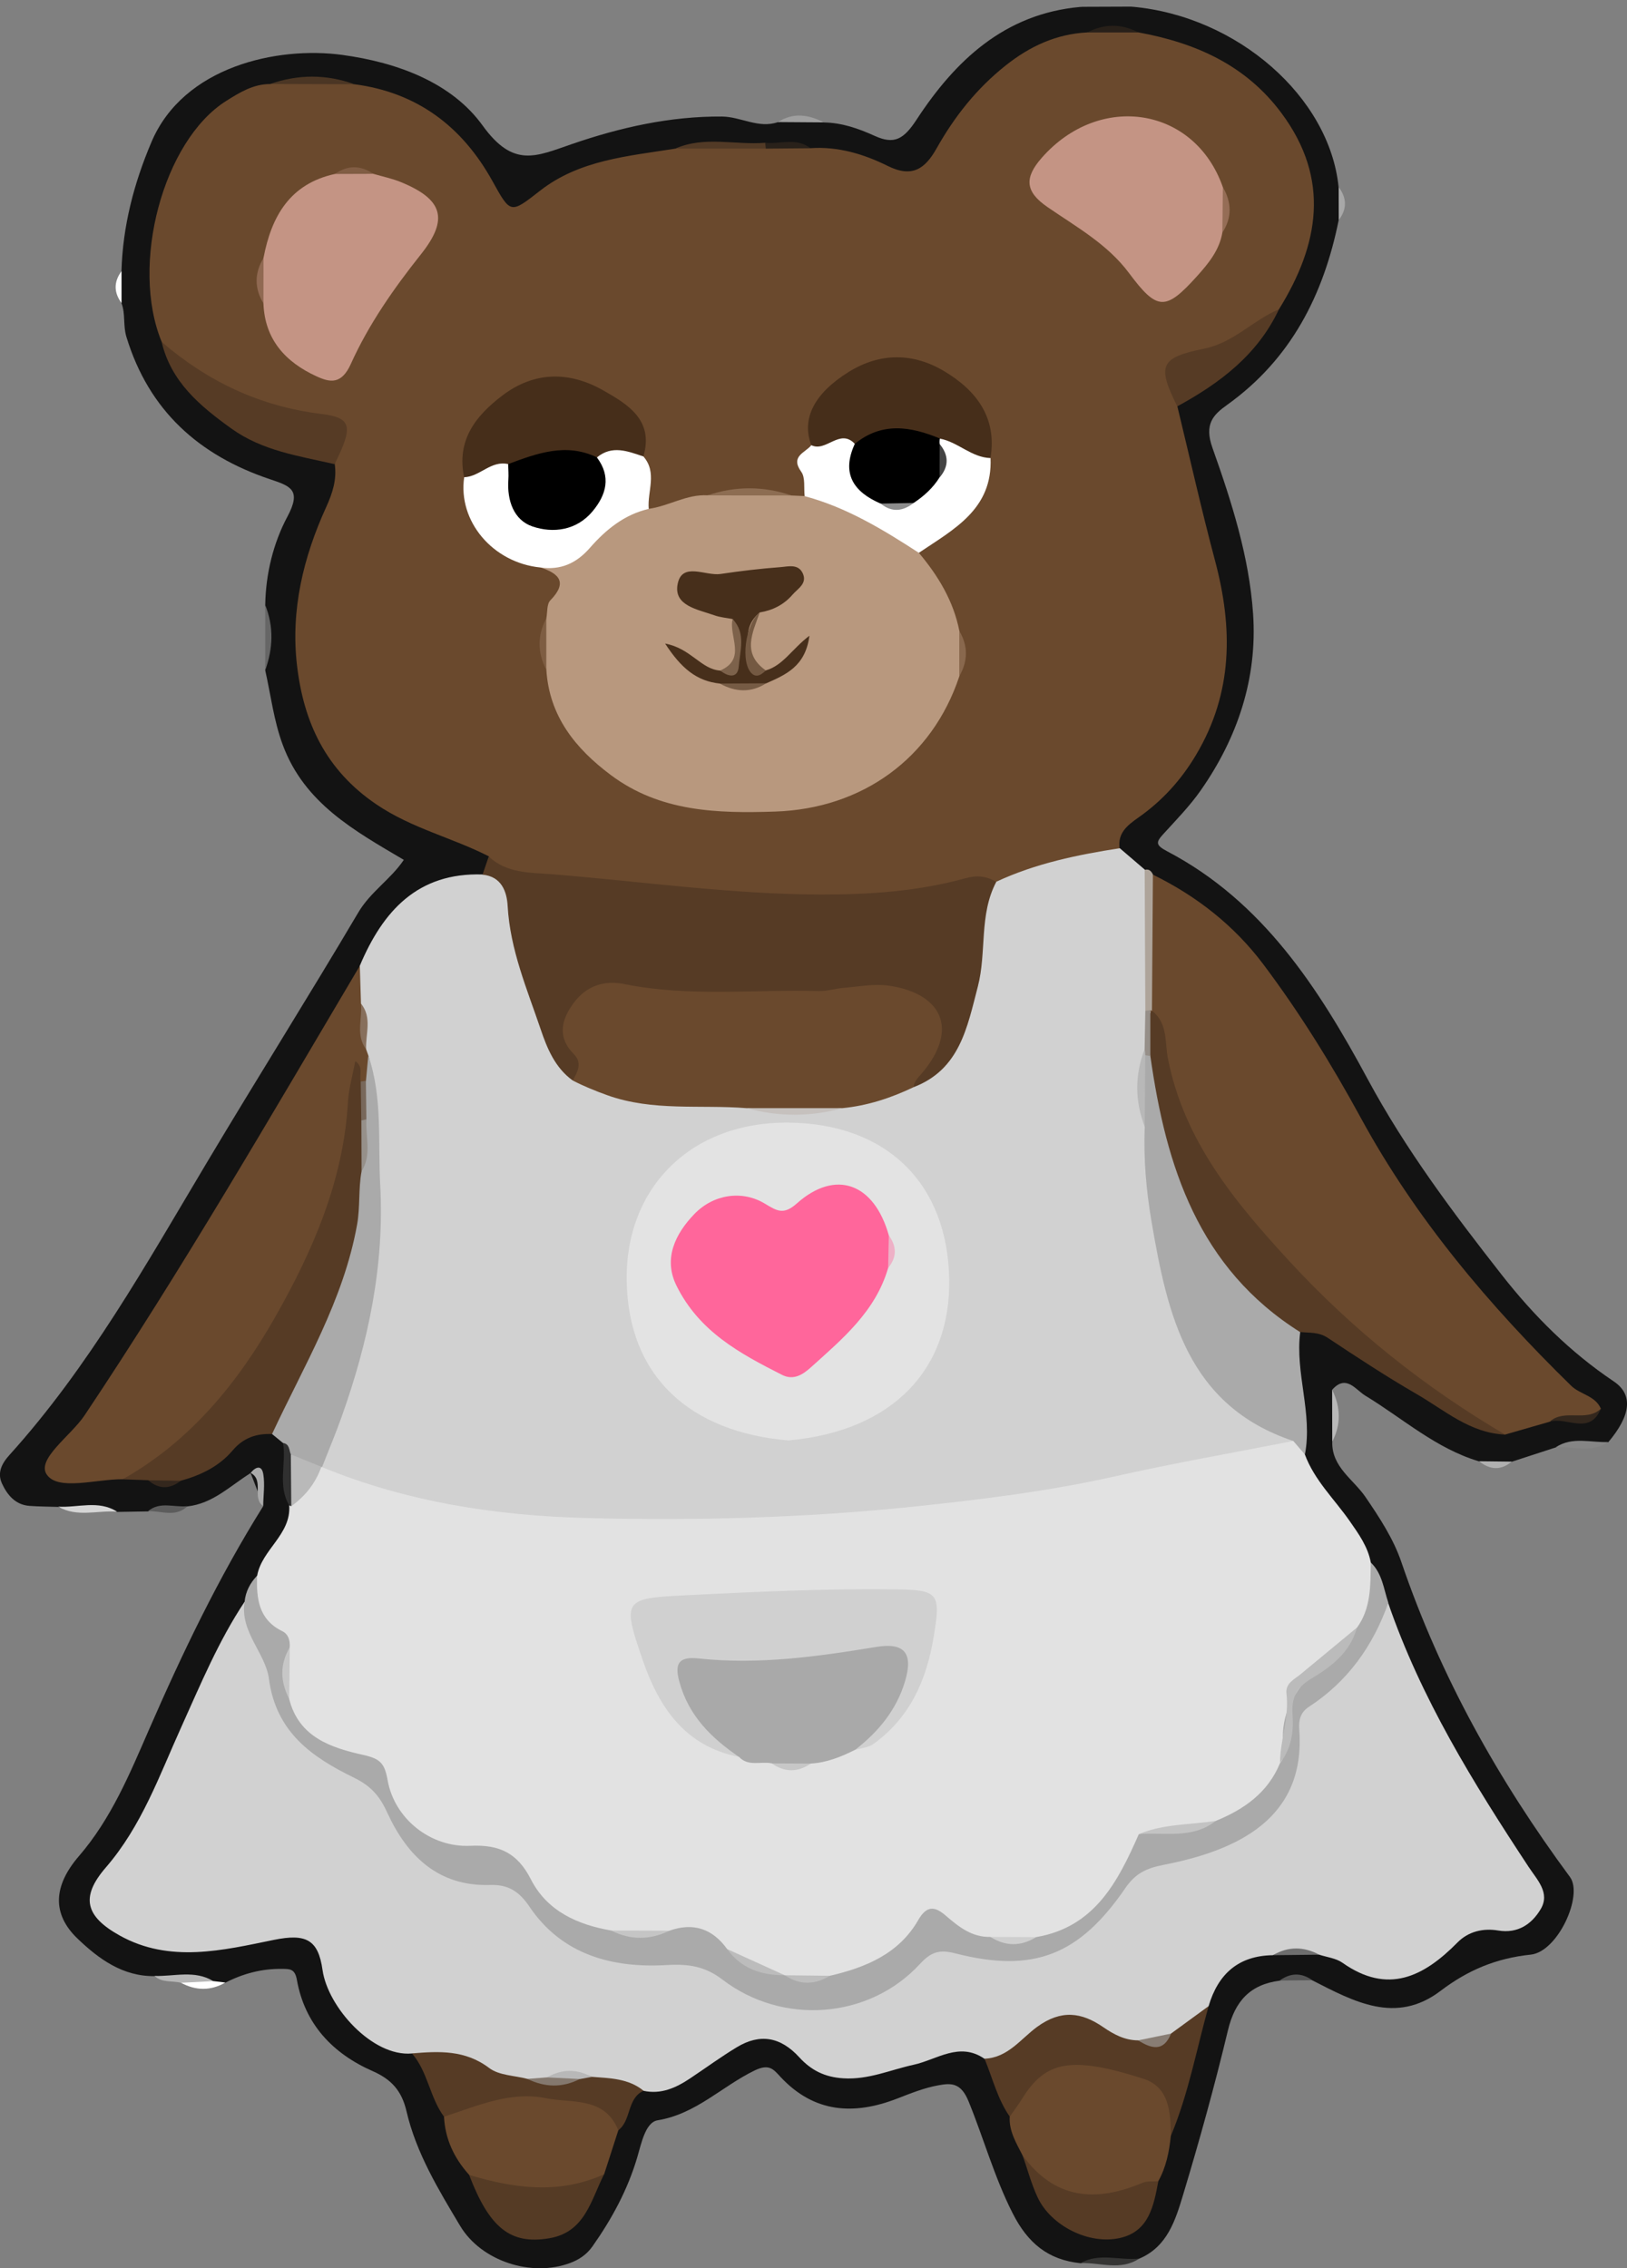 <?xml version="1.0" encoding="UTF-8"?><svg id="Calque_2" xmlns="http://www.w3.org/2000/svg" viewBox="0 0 253.03 352.63"><rect x="0" y="0" width="253.03" height="352.63" fill="#808080" stroke="none"/><defs><style>.cls-1{fill:#956d56;}.cls-2{fill:#555;}.cls-3{fill:#fff;}.cls-4{fill:#34271d;}.cls-5{fill:#353534;}.cls-6{fill:#c5c5c5;}.cls-7{fill:#d1d1d1;}.cls-8{fill:#765b44;}.cls-9{fill:#e2e2e2;}.cls-10{fill:#5c5c5c;}.cls-11{fill:#a9a9a9;}.cls-12{fill:#9f9f9f;}.cls-13{fill:#78685b;}.cls-14{fill:#131313;}.cls-15{fill:#ff669b;}.cls-16{fill:#303030;}.cls-17{fill:#8d8d8d;}.cls-18{fill:#c7c7c7;}.cls-19{fill:#c3c3c3;}.cls-20{fill:#c6c1be;}.cls-21{fill:#282019;}.cls-22{fill:#c49484;}.cls-23{fill:#818181;}.cls-24{fill:#b8987e;}.cls-25{fill:#815d44;}.cls-26{fill:#b0b0b0;}.cls-27{fill:#523a26;}.cls-28{fill:#b8b8b8;}.cls-29{fill:#7e5d42;}.cls-30{fill:#aea49a;}.cls-31{fill:#563b25;}.cls-32{fill:#745942;}.cls-33{fill:#553b25;}.cls-34{fill:#96908a;}.cls-35{fill:#b6b6b6;}.cls-36{fill:#aaa;}.cls-37{fill:#29211a;}.cls-38{fill:#858585;}.cls-39{fill:#bebebe;}.cls-40{fill:#d5d5d5;}.cls-41{fill:#906952;}.cls-42{fill:#887d74;}.cls-43{fill:#6a492d;}.cls-44{fill:#bcbcbc;}.cls-45{fill:#89684d;}.cls-46{fill:#84786e;}.cls-47{fill:#8d6d52;}.cls-48{fill:#462e1a;}.cls-49{fill:#ababab;}.cls-50{fill:#968f89;}.cls-51{fill:#bbb;}.cls-52{fill:#434343;}.cls-53{fill:#eeb0c6;}.cls-54{fill:#a8a8a8;}.cls-55{fill:#4b3624;}.cls-56{fill:#cecece;}.cls-57{fill:#472f1b;}.cls-58{fill:#876f5c;}.cls-59{fill:#6e6e6e;}.cls-60{fill:#33271d;}.cls-61{fill:#d0d0d0;}.cls-62{fill:#666;}.cls-63{fill:#7d624b;}.cls-64{fill:#b9b9b9;}.cls-65{fill:#e3e3e3;}</style></defs><g id="Calque_1-2"><g><path class="cls-14" d="m41.25,94.07c.07-4.85,1.27-9.67,3.44-13.73,2.25-4.2.49-4.76-2.73-5.84-11.01-3.7-18.81-10.65-22.3-22.12-.55-1.81-.12-3.58-.77-5.25-.46-1.65-.47-3.31,0-4.96.2-7.01,1.92-13.63,4.67-20.1,4.99-11.75,19.57-14.89,29.61-13.54,8.84,1.19,17.15,4.42,21.88,10.98,4.8,6.65,8.27,4.82,13.89,2.89,7.47-2.57,15.25-4.34,23.32-4.28,2.96.02,5.69,1.91,8.72.87,2.38-.48,4.77-.56,7.14.05,2.81.04,5.39.94,7.92,2.09,3.04,1.38,4.5.53,6.5-2.52,5.99-9.16,13.67-16.47,25.44-17.53,2.72-.64,5.44-.6,8.17-.03,16.29,1.48,30.63,14.04,32.03,28.06.54,1.7.53,3.41.01,5.12-2.35,11.64-7.42,21.61-17.35,28.72-2.14,1.53-3.61,2.97-2.27,6.71,2.96,8.32,5.71,16.92,6.31,25.79.68,9.99-2.4,19.24-8.16,27.46-1.68,2.4-3.77,4.54-5.76,6.72-1.17,1.28-1.33,1.74.56,2.73,14.88,7.79,23.6,21.35,31.17,35.4,5.92,10.98,13.25,20.74,20.86,30.45,5.01,6.39,10.65,12.02,17.41,16.56,3.08,2.07,2.67,5.29-.84,9.46-2.64,1.06-5.51-.29-8.14.8-2.29.75-4.58,1.5-6.88,2.24-1.7.51-3.39.59-5.08-.06-6.72-2-11.87-6.69-17.71-10.23-1.46-.88-2.97-3.38-5.14-.89.58,2.69.56,5.38.02,8.08-.1,3.91,3.28,5.83,5.14,8.54,2.22,3.24,4.39,6.57,5.61,10.16,6.06,17.79,15.1,33.91,26.22,48.96,2.1,2.85-1.88,11.63-6.1,12.07-5.38.56-9.78,2.41-14.03,5.64-6.96,5.28-13.51,1.63-19.94-1.64-1.7-.44-3.39-.52-5.08.05-4.58.59-6.95,3.17-8.04,7.71-2.06,8.61-4.43,17.15-6.99,25.63-1.18,3.9-2.44,8.04-6.81,9.88-2.98,1.08-6.13-.15-9.13.71-5.05-.52-8.21-3.14-10.55-7.76-2.85-5.61-4.5-11.64-6.86-17.41-1.2-2.94-2.73-2.85-4.7-2.49-2.19.39-4.31,1.25-6.4,2.06-6.76,2.62-12.92,2.23-18.14-3.36-1.1-1.18-1.74-2.11-4.03-1.01-5.07,2.45-9.12,6.78-15.09,7.75-1.9.31-2.53,3.62-3.17,5.77-1.5,5.06-3.94,9.55-6.97,13.85-.97,1.37-2.22,2.09-3.4,2.54-6.08,2.31-13.9-.29-17.16-5.73-3.38-5.65-6.84-11.34-8.35-17.83-.74-3.19-2.34-4.96-5.27-6.25-6.21-2.73-10.56-7.31-11.78-14.2-.31-1.73-1.12-1.68-2.3-1.69-3.13-.05-6.06.72-8.83,2.15-.76.41-1.54.35-2.33.09-2.88-.48-5.83-.52-8.69-1.12-4.94.07-8.69-2.7-11.93-5.8-4.05-3.86-3.8-8.23.18-12.85,5.04-5.84,7.9-12.79,10.94-19.76,5.19-11.89,10.8-23.6,17.71-34.63-.04-.25-1.89-5.12-1.96-5.16-3.15,1.96-5.85,4.74-9.81,5.17-1.95,1.02-4.18-.15-6.14.78-1.61.03-3.21.06-4.82.08-2.97-1.15-6.16.21-9.15-.78-1.49-.05-2.99-.05-4.48-.16-2.19-.17-3.44-1.72-4.25-3.47-.75-1.62-.1-3.05,1.16-4.44,12.36-13.68,21.28-29.69,30.66-45.4,7.77-13.03,15.86-25.87,23.58-38.93,1.91-3.24,5.06-5.18,7.09-8.2-7.65-4.52-15.46-8.78-18.83-17.89-1.4-3.78-1.85-7.71-2.72-11.57.55-3.38.55-6.75,0-10.13Z"/><path class="cls-62" d="m41.25,94.07c1.35,3.38,1.21,6.75,0,10.13,0-3.38,0-6.75,0-10.13Z"/><path class="cls-40" d="m9.06,234.25c3.05.19,6.23-1.07,9.15.78-3.05-.24-6.22.93-9.15-.78Z"/><path class="cls-35" d="m24.03,307.21c3.06.11,6.23-.96,9.14.81-1.63.98-3.33.6-5.03.26-1.37-.36-2.94.04-4.11-1.07Z"/><path class="cls-5" d="m168.05,351.86c2.93-1.66,6.1-.36,9.13-.71-2.91,1.95-6.08.6-9.13.71Z"/><path class="cls-23" d="m176.15,1.03c-2.72,0-5.45.02-8.17.03,2.72-1.19,5.44-1.61,8.17-.03Z"/><path class="cls-38" d="m241.98,225c2.57-1.68,5.41-.68,8.14-.8-2.57,1.74-5.42.66-8.14.8Z"/><path class="cls-64" d="m207.19,224.15c0-2.69-.01-5.39-.02-8.08,1.33,2.69,1.42,5.38.02,8.08Z"/><path class="cls-49" d="m38.97,229.01c.78-.96,1.74-1.31,1.98.21.26,1.61,0,3.29-.02,4.94-1.82-1.27.22-4.02-1.96-5.16Z"/><path class="cls-3" d="m28.15,308.28c1.68-.09,3.35-.17,5.03-.26.63.07,1.25.15,1.88.22-2.3,1.31-4.6,1.28-6.91.04Z"/><path class="cls-12" d="m128.12,19.03c-2.38-.02-4.76-.03-7.14-.05,2.39-1.53,4.77-1.17,7.14.05Z"/><path class="cls-10" d="m23.02,234.95c1.88-1.57,4.09-.54,6.14-.78-1.85,1.81-4.07.71-6.14.78Z"/><path class="cls-26" d="m230.02,227.19c1.69.02,3.39.04,5.08.06-1.71,1.42-3.4,1.28-5.08-.06Z"/><path class="cls-2" d="m199.01,307.93c1.68-1.21,3.38-1.26,5.08-.05-1.69.02-3.39.03-5.08.05Z"/><path class="cls-3" d="m18.9,42.16c0,1.65,0,3.31,0,4.96-1.22-1.66-1.22-3.31,0-4.96Z"/><path class="cls-54" d="m208.2,34.21c0-1.71,0-3.41-.01-5.12,1.28,1.7,1.32,3.41.01,5.12Z"/><path class="cls-43" d="m55.12,13.1c9.77,1.27,16.76,6.58,21.45,15.03,2.85,5.14,2.8,5.13,7.42,1.52,6.15-4.8,13.7-5.37,21.03-6.54,4.56-.98,9.18-.2,13.77-.45,2.42.19,4.88-.41,7.27.38,4.28-.3,8.31.93,12,2.76,3.83,1.9,5.82.42,7.6-2.73,2.78-4.95,6.25-9.33,10.74-12.89,3.75-2.98,7.86-4.89,12.68-5.14,2.66-.6,5.32-.62,7.98,0,8.87,1.62,16.71,5.08,22.26,12.58,7.6,10.25,5.83,20.39-.41,30.46-3.48,3.87-7.57,6.7-12.8,7.64-4.91.88-2.5,4.76-3.01,7.45,1.94,8,3.74,16.04,5.86,23.99,2.79,10.47,2.81,20.53-2.94,30.19-2.35,3.96-5.32,7.2-9.02,9.79-1.73,1.22-3.2,2.4-2.88,4.76-6.09,3.59-13.13,4-19.71,5.94-9.55,1.06-19.02,3.19-28.69,2.72-14.41-.7-28.79-1.92-43.11-3.71-2.71-.34-5.27-.92-6.59-3.71-5.71-2.91-11.96-4.34-17.46-8.06-7.94-5.37-11.34-12.82-12.37-21.63-1-8.56.97-16.79,4.53-24.59,1-2.19,1.68-4.3,1.34-6.69.93-4.73-1.1-6.26-5.8-7.25-8.06-1.71-16.22-4.05-21.12-11.78-4.92-11.95.22-31.26,10.03-37.44,2.08-1.31,4.22-2.64,6.84-2.63,4.38-.63,8.75-.69,13.12.04Z"/><path class="cls-9" d="m39.99,245c.71-4.08,5.3-6.39,4.99-10.93.07-.24.14-.48.21-.72,1.47-2.05,2.74-4.29,5.01-5.65.55-.12,1.1-.14,1.66-.08,21.98,7.68,44.8,7.71,67.6,6.9,23.81-.84,47.34-4.17,70.5-9.88,3.37-.83,6.75-1.84,10.3-1.6,1.82.22,2.17,1.72,2.67,3.09,1.49,4.03,4.61,6.96,6.99,10.38,1.38,1.98,2.8,3.95,3.26,6.39,1.06,3.58,1.61,7.11-1.06,10.3-.69.92-1.43,1.95-2.4,2.45-7.57,3.89-9.03,10.93-9.67,18.42-1.75,5.46-5.86,8.34-11.03,10.05-3.44,1.09-7.23.52-10.51,2.3-1.9,3.06-3.67,6.18-5.9,9.01-3.07,3.88-6.81,6.55-11.9,6.94-2.03.05-4.06.05-6.09.01-3.96.52-6.86-4.55-9.79-3.32-2.95,1.24-4.96,5.05-8.34,6.65-2.39,1.13-4.69,2.51-7.44,2.6-1.96.04-3.93.09-5.88-.19-.48-.08-.95-.2-1.41-.35-3.13-1.06-6.09-2.51-9.01-4.06-2.78-2.57-6.04-3.13-9.63-2.33-2.58.05-5.16.06-7.74.03-6.1-.84-11.12-3.57-14.26-8.98-1.84-3.16-4.34-4.08-7.83-4.13-6.68-.08-11.43-3.53-13.7-9.75-1.05-2.88-2.71-4.14-5.47-5.04-4.83-1.57-9.42-3.71-10.31-9.64-.21-2.36.02-4.74-.25-7.1-.42-1.65-1.58-2.83-2.66-4.04-2.11-2.37-2.02-5-.92-7.76Z"/><path class="cls-7" d="m201.13,224.04c-9.25,1.82-18.54,3.43-27.73,5.5-10.35,2.33-20.81,3.61-31.36,4.71-16.9,1.76-33.8,2.2-50.73,1.77-14.13-.35-28.03-2.49-41.24-7.92-1.28-1.86-.15-3.51.52-5.15,7.69-18.82,8.85-38.28,5.67-58.15-.17-.53-.28-1.08-.35-1.64-.26-2.44.03-4.94-.79-7.32-.28-1.99.24-3.86.85-5.72,3.58-8.47,8.98-14.49,19.09-14.16,4.45-.68,4.7,2.75,5.18,5.58,1.16,6.76,3.16,13.27,5.68,19.61.89,2.24,2.01,4.62,4.37,5.92,6.13,2.83,12.58,3.91,19.3,3.65,2.14-.08,4.3-.05,6.42.38,4.82,1.06,9.66.85,14.5.17,3.81-.72,7.5-1.85,11.04-3.43,6.18-2.61,7.69-8.3,9.04-13.99.88-3.7,1.11-7.52,1.47-11.32.2-2.12.68-4.31,2.91-5.45,6.09-2.84,12.59-4.18,19.18-5.2,1.3,1.11,2.6,2.23,3.9,3.34,2.69,4.93.96,10.26,1.4,15.4.17,1.95.04,3.92.03,5.88-.04,2.07.04,4.15-.33,6.2-1.07,4.02-.99,8.07-.2,12.12.45,9.15,1.97,18.13,4.15,27.03,2.15,8.77,6.66,15.46,15.05,19.28,1.27.58,2.97.93,3,2.89Z"/><path class="cls-7" d="m197.97,303.99c-5.38.07-8.54,2.93-10.01,7.93-1.38,2.37-3.48,3.96-5.77,5.36-1.61.82-3.33,1.07-5.11,1.04-8.39-1.62-12.47-1.22-21.17,2.03-.97.36-1.94.51-2.81-.26-3.91-2.69-7.4.15-11,.93-3.63.79-7.03,2.36-10.96,2.11-2.88-.18-4.98-1.24-6.83-3.26-2.91-3.19-6.12-3.75-9.72-1.57-2.49,1.5-4.84,3.23-7.26,4.84-2.2,1.47-4.52,2.53-7.27,1.93-2.68-.22-5.36-.51-7.99-1.11-2.41-.77-4.82-.71-7.22.06-1.03.25-2.06.35-3.12.33-6.07-1.08-11.58-4.14-17.69-5.08-6.12.54-13.07-7.21-13.88-12.98-.67-4.77-2.61-5.69-7.58-4.68-7.89,1.61-16.19,3.67-24-.7-5.33-2.98-6.08-5.98-2.13-10.55,5.59-6.46,8.33-14.3,11.75-21.86,2.99-6.62,5.78-13.36,9.83-19.45,1.76,5.13,4.98,9.69,5.83,15.17.94,6.03,6.23,7.92,10.53,10.4,3.03,1.74,5.1,3.66,6.77,6.8,3.15,5.92,7.67,10.51,15.16,10.42,2.9-.04,5.04,1.2,6.74,3.55,5.21,7.21,12.68,9.37,21.07,8.76,3.4-.25,6.11.62,8.84,2.49,9.96,6.81,20.42,6.11,29.04-2.15,2.41-2.31,4.74-2.63,7.69-1.82,10.26,2.81,18.28-.41,24.07-9.24,1.94-2.96,4.52-4.1,8.03-4.96,11.97-2.93,19.13-7.12,19.21-19.76.01-1.79.62-3.24,2-4.37,4.69-3.83,8.89-8.03,10.97-13.92.28-.79.89-1.4,1.89-1.25,5.09,14.85,13.27,28.06,21.84,41.06,1.35,2.06,3.4,4.05,1.9,6.59-1.36,2.3-3.51,3.84-6.61,3.33-2.35-.39-4.64.14-6.34,1.87-5.24,5.31-10.81,8.14-17.89,3.14-1.01-.71-2.42-.86-3.65-1.26-2.4-.47-4.8-.62-7.2.08Z"/><path class="cls-43" d="m240.99,221.05c-2.32.67-4.63,1.34-6.95,2-8.37-3.11-15.39-8.45-22.05-14.1-8.1-6.88-15.26-14.78-21.89-23.11-7.08-8.9-9.58-19.55-11.54-30.4.44-6.48-.88-13.02.74-19.45,6.78,3.32,12.63,7.9,17.15,13.91,5.68,7.55,10.64,15.57,15.18,23.9,8.54,15.68,19.98,29.19,32.7,41.64,1.42,1.39,3.76,1.53,4.64,3.59-2,3.27-5.55.43-7.97,2.03Z"/><path class="cls-31" d="m154.94,137.11c-2.71,5.12-1.47,10.93-2.87,16.29-1.65,6.32-2.8,12.9-10.01,15.64-1.28-2.14.79-3.35,1.45-4.89,2.13-4.96,1.1-7.41-4.02-9.06-1.77-.57-3.6-.7-5.43-.51-12.11,1.28-24.2,1.42-36.31-.11-6.49-.82-9.25,2.63-7.43,8.88.54,1.84,1.08,3.6-1.25,4.64-2.75-1.97-3.99-5.01-4.99-7.97-2.12-6.25-4.75-12.38-5.13-19.14-.12-2.22-.93-4.61-3.91-4.89.32-.94.65-1.89.97-2.83,2.76,2.66,6.55,2.5,9.79,2.76,13.96,1.12,27.86,3.13,41.89,3.16,7.57.01,15.16-.5,22.52-2.55,1.76-.49,3.24-.3,4.74.59Z"/><path class="cls-43" d="m55.96,150.14c.06,1.96.12,3.93.18,5.89,1.07,2.28-.22,4.82.8,7.11l.34.95c.44,1.24.28,2.5.18,3.76-.32.41-.73.58-1.21.52.68-.16-.83.17-.36-.3-.15-.13-.45-.84-.43-.31.45,11.34-3.85,21.41-8.28,31.43-4.5,10.16-11.46,18.57-19.32,26.28-2.44,2.4-5.73,3.23-8.77,4.52-4.11-.04-10.04,1.85-11.81-.72-1.66-2.4,3.74-6.03,5.87-9.21,15.2-22.75,28.9-46.41,42.83-69.93Z"/><path class="cls-36" d="m215.92,249.17c-2.38,6.75-6.34,12.29-12.4,16.23-1.29.84-1.57,2.1-1.46,3.48,1.04,13.88-9.61,18.83-21.14,21.07-2.76.54-4.4,1.4-5.91,3.61-7.16,10.45-14.3,13.25-26.42,10.15-2.49-.64-3.77-.25-5.51,1.63-7.88,8.57-21.34,9.62-30.73,2.44-2.7-2.06-5.21-2.46-8.67-2.26-8.37.49-16.25-1.53-21.34-9.08-1.58-2.33-3.25-3.46-6.09-3.37-8.08.26-12.93-4.5-16.02-11.24-1.18-2.58-2.52-4.14-5.16-5.43-6.47-3.17-12.14-7-13.25-15.4-.52-3.98-4.54-7.28-3.78-11.97.16-1.58.85-2.9,1.94-4.04-.11,3.51.21,6.81,3.92,8.62.96.47,1.22,1.45,1.16,2.48-.87,2.67-.74,5.35-.09,8.04,1.49,6.01,6.59,7.62,11.56,8.73,2.64.59,3.29,1.33,3.75,3.91,1.06,5.99,6.66,10.5,12.88,10.21,4.52-.21,7.31,1.12,9.39,5.19,2.52,4.95,7.21,7.06,12.49,7.98,3.02.76,6.04.69,9.06.03,3.72-1.32,6.7-.32,8.99,2.86,2.65,2.09,5.72,3.27,8.96,4.07h0c2.33.86,4.67.7,7.01.08,5.59-1.29,10.75-3.44,13.74-8.66,1.36-2.38,2.65-2.09,4.25-.72,2.04,1.75,4.07,3.4,6.96,3.34,2.37.78,4.74.7,7.11.03,9.13-1.55,12.73-8.61,15.99-16.01,3.91-1.09,8.18-.09,11.94-2.05,4.42-1.8,8.13-4.39,10.02-9,.63-.66.63-1.55.54-2.31-1.1-9.25,6.79-12.99,11.41-18.72,2.23-3.06,2.11-6.63,2.16-10.16,1.79,1.7,2,4.09,2.73,6.25Z"/><path class="cls-36" d="m201.13,224.04c-16.43-5.49-19.56-19.57-22.04-34.08-.84-4.91-1.26-9.84-1.06-14.82-.97-3.36-.22-6.8-.44-10.18.04-.59.35-.99.9-1.19,1.62.51,1.56,1.98,1.82,3.24,3.1,14.73,7.57,28.71,20.7,37.98.68.48,1.05,1.28,1.2,2.13-.82,6.38,1.96,12.62.73,19.02-.6-.7-1.21-1.4-1.81-2.1Z"/><path class="cls-31" d="m19.07,230c10.54-5.93,17.91-15,23.72-25.22,5.87-10.32,10.62-21.22,11.32-33.4.12-2.11.73-4.18,1.14-6.4,1.36.93.57,2.18.85,3.18,1.37,1.74,1.3,3.8,1.34,5.84,0,2.53-.02,5.06,0,7.58.14,14.97-6.51,27.67-13.56,40.23-.33.58-.96.88-1.57,1.15-2.44-.1-4.46.58-6.14,2.56-2.09,2.47-4.95,3.85-8.05,4.7-1.7.53-3.39.65-5.06-.08-1.33-.05-2.66-.1-3.99-.14Z"/><path class="cls-43" d="m182.08,332.13c-.25,2.45-.73,4.83-1.95,7.01-2.65,2.19-5.83,2.89-9.13,3.22-5.79.57-9.74-1.94-11.98-7.26-.96-1.9-2.12-3.74-1.99-6,1.47-6.66,5.81-9.88,12.37-9.16,1.97.22,3.87.78,5.8,1.24,6.83,1.64,8.02,3.55,6.87,10.95Z"/><path class="cls-31" d="m202.21,207.12c-15.82-9.95-20.88-25.73-23.31-42.95-.66-2.1-.23-4.25-.25-6.38.17-.21.34-.42.51-.63,2.47,1.88,1.98,4.87,2.46,7.34,2.5,12.84,10.39,22.34,18.87,31.55,9.84,10.69,21.06,19.63,33.57,26.99-5.43-.22-9.36-3.76-13.72-6.28-4.72-2.73-9.29-5.73-13.84-8.75-1.39-.93-2.82-.76-4.28-.91Z"/><path class="cls-36" d="m42.31,222.96c4.95-10.62,11.1-20.73,13.22-32.54.5-2.8.19-5.57.7-8.3.77-2.71.16-5.48.36-8.22.14-1.95-.32-3.93.32-5.85.12-1.32.25-2.63.37-3.95,2.24,6.56,1.48,13.38,1.85,20.12.68,12.5-1.84,24.39-5.99,36.04-.94,2.65-2.04,5.24-3.06,7.85,0,0-.09-.06-.09-.06-2.17,1.48-3.37-.42-4.84-1.38-.68-.62-.25-1.79-1.14-2.32l-1.7-1.39Z"/><path class="cls-43" d="m72.97,338.15c-2.33-2.58-3.74-5.55-3.92-9.05,4.92-4.75,11.07-4.58,17.21-4.18,2.47.16,4.94.79,7.23,1.81,1.88.84,3.67,1.87,2.67,4.49-.74,2.28-1.47,4.56-2.21,6.84-6.03,4.65-14.55,4.69-20.98.1Z"/><path class="cls-31" d="m182.08,332.13c0-3.66-.23-7.63-4.23-8.92-11.28-3.62-15.26-2.77-18.88,3.08-.6.96-1.29,1.87-1.93,2.8-1.92-2.74-2.67-5.99-3.93-9.01,3.63-.13,5.67-3.12,8.2-4.96,3.73-2.7,6.89-2.27,10.27.06,1.66,1.14,3.35,2.04,5.41,2.05,1.9.6,3.75.91,5.12-1.05,1.95-1.42,3.9-2.84,5.85-4.27-1.89,6.76-3.14,13.7-5.89,20.22Z"/><path class="cls-31" d="m25.12,53.14c7.16,6.17,15.3,10.04,24.79,11.21,4.83.59,5.05,1.92,2.13,7.82-5.55-1.28-11.23-2.06-16.07-5.55-4.9-3.52-9.38-7.26-10.84-13.49Z"/><path class="cls-31" d="m96.16,331.22c-2.12-5.31-7.29-4.18-11.29-5-5.49-1.13-10.66,1.21-15.82,2.88-2.22-3-2.5-6.98-4.98-9.84,4.2-.35,8.26-.57,12.01,2.27,1.53,1.16,3.93,1.16,5.94,1.69,2.69.98,5.25-.35,7.88-.42.73-.2,1.44-.24,2.15.1,2.81.22,5.68.24,8.03,2.16-2.61,1.22-1.86,4.58-3.92,6.15Z"/><path class="cls-33" d="m72.97,338.15c7,2.12,14,3.05,20.98-.1-2.05,4-2.94,9.01-8.53,9.95-6.03,1.02-9.3-1.59-12.46-9.85Z"/><path class="cls-31" d="m159.03,335.1c4.98,6.87,11.39,7.35,18.67,4.27.72-.3,1.62-.17,2.44-.23-.71,3.8-1.45,7.78-5.93,8.81-4.89,1.12-10.8-1.92-12.85-6.33-.97-2.08-1.56-4.34-2.33-6.52Z"/><path class="cls-31" d="m183.09,63.18c-3.14-6.32-2.74-7.57,4.18-8.97,4.59-.93,7.59-4.43,11.63-6.12-3.32,7.07-9.18,11.48-15.81,15.09Z"/><path class="cls-30" d="m179.3,135.98c-.05,7.06-.1,14.12-.15,21.18,0,0-.25-.11-.25-.11-.2.49-.46.55-.78.1-.03-7.3-.07-14.6-.1-21.9.68-.2,1.03.19,1.29.73Z"/><path class="cls-27" d="m119.1,23.11c-4.7,0-9.39,0-14.09,0,4.55-2.01,9.32-.53,13.98-.91.35.16.49.35.4.57-.09.23-.19.34-.29.34Z"/><path class="cls-55" d="m55.12,13.1c-4.37-.01-8.75-.02-13.12-.04,4.38-1.52,8.75-1.54,13.12.04Z"/><path class="cls-16" d="m44.01,224.35c1.05.15.93,1.11,1.22,1.78,1.94,2.67,1.17,5.36.07,8.05l-.31-.11c-1.85-3.09-.44-6.5-.97-9.72Z"/><path class="cls-60" d="m240.99,221.05c2.3-2.09,5.69.12,7.97-2.02-1.75,4.23-5.36,1.17-7.97,2.02Z"/><path class="cls-21" d="m177.05,5.05c-2.66,0-5.32,0-7.98,0,2.66-1.38,5.32-1.4,7.98,0Z"/><path class="cls-59" d="m197.97,303.99c2.38-1.4,4.78-1.36,7.2-.08-2.4.03-4.8.05-7.2.08Z"/><path class="cls-37" d="m119.1,23.11c-.03-.3-.07-.61-.11-.91,2.36.24,4.88-.86,7.06.85-2.32.02-4.63.04-6.95.06Z"/><path class="cls-4" d="m23.05,230.15c1.69.03,3.37.05,5.06.08-1.71,1.33-3.4,1.34-5.06-.08Z"/><path class="cls-24" d="m142.89,85.94c3.02,3.58,5.39,7.5,6.31,12.16.54,2.35.57,4.71-.01,7.06-4.24,12.75-15.1,20.57-28.63,21.02-9.07.3-17.93.04-25.58-5.69-5.48-4.1-9.57-9.14-10.01-16.36-.62-2.66-.61-5.33,0-8,.18-.94.05-2.2.61-2.78,2.72-2.79,1.41-4.16-1.54-5.13,3.7-1.69,6.87-4.13,10-6.72,1.85-1.53,3.83-3.79,6.86-2.39,3.11-.42,5.89-2.29,9.14-2.1,4.36-.57,8.72-.62,13.08.03.68.03,1.35.06,2.03.09,7.44-.13,13.1,3.34,17.76,8.81Z"/><path class="cls-22" d="m58.07,27.03c1.43.42,2.9.72,4.27,1.28,6.55,2.68,7.48,5.75,3.13,11.22-4.24,5.33-8.14,10.91-10.91,17.06-1.46,3.23-3.24,2.89-5.36,1.91-4.79-2.2-8.03-5.71-8.23-11.33-.58-2.36-.61-4.71.01-7.07,1.23-6.45,4.09-11.51,11.09-13.05,2-.63,4-.59,6-.02Z"/><path class="cls-22" d="m190.1,36.17c-.47,2.75-2.17,4.8-3.94,6.77-4.91,5.45-6.2,5.38-10.58-.49-3.35-4.5-8.21-7.18-12.68-10.26-3.54-2.43-3.57-4.59-.9-7.64,9.02-10.28,23.8-7.94,28.17,4.53.51,2.37.66,4.73-.08,7.08Z"/><path class="cls-48" d="m126.17,69.21c-1.55-4.08.43-8.02,5.78-11.36,4.96-3.09,10.13-3.01,14.97-.09,4.91,2.96,8.17,7.16,7.12,13.46-3.26,1.58-5.48-1.24-8.21-1.92-4.28-1.97-8.49-1.42-12.67.36-2.32-.34-4.78,1.47-7-.44Z"/><path class="cls-48" d="m72.18,74.2c-1.2-5.72,1.75-9.52,5.94-12.7,5.03-3.83,10.5-3.76,15.7-.8,3.74,2.13,7.92,4.58,6.24,10.27-2.34,1.17-4.92.15-7.32.8-4.57-.73-8.98-.12-13.28,1.52-2.47-.09-4.65,2.29-7.28.91Z"/><path class="cls-3" d="m92.83,71.12c2.37-1.96,4.8-.96,7.23-.15,2.2,2.52.59,5.43.83,8.15-3.8.88-6.69,3.25-9.14,6.05-2.14,2.45-4.57,3.5-7.72,3.06-7.39-.74-12.84-7.19-11.84-14.03,2.46-.09,4.18-2.67,6.85-2.04.95.83,1.15,1.98,1.33,3.13.56,3.57,2.24,5.98,6.26,5.42,3.77-.52,5.97-2.66,6-6.66,0-.98-.24-1.99.22-2.94Z"/><path class="cls-3" d="m126.17,69.21c2.29,1.16,4.44-2.7,6.78-.19.44,3.25.68,6.61,4.26,8.23,1.39.67,2.79.86,4.21.08,1.54-1.01,2.79-2.29,3.83-3.78.86-1.36.49-2.83.34-4.28,0-.46.2-.82.59-1.07,2.81.52,4.89,2.93,7.87,3.02.34,7.98-5.76,11.09-11.15,14.73-5.58-3.62-11.25-7.07-17.76-8.81-.15-1.28.13-2.88-.53-3.79-1.76-2.44.62-2.94,1.57-4.13Z"/><path class="cls-47" d="m123.1,77.04c-4.36,0-8.72-.02-13.08-.02,4.36-1.47,8.72-1.47,13.08.02Z"/><path class="cls-29" d="m84.96,96.14c0,2.67,0,5.33,0,8-1.38-2.66-1.41-5.33,0-8Z"/><path class="cls-41" d="m40.98,40.11c0,2.36,0,4.71-.01,7.07-1.42-2.36-1.41-4.71.01-7.07Z"/><path class="cls-45" d="m149.18,105.16c0-2.35,0-4.71.01-7.06,1.4,2.36,1.34,4.71-.01,7.06Z"/><path class="cls-1" d="m190.1,36.17c.03-2.36.05-4.72.08-7.08,1.37,2.37,1.45,4.74-.08,7.08Z"/><path class="cls-25" d="m58.07,27.03c-2,0-4,.02-6,.02,2-1.39,4-1.38,6-.02Z"/><path class="cls-61" d="m114.93,273.16c-8.38-1.64-12.43-7.68-14.97-15.04-3.31-9.59-2.93-9.61,7.08-10.11,10.78-.54,21.54-1.04,32.32-.9,6.61.08,6.95.67,5.87,7.24-1.12,6.82-3.67,12.7-9.43,16.82-.76.54-1.86.61-2.8.9-.39-1.84,1.1-2.62,2.1-3.64,2.03-2.05,3.39-4.5,4.17-7.24.75-2.65-.02-4.35-3.16-3.81-8.66,1.51-17.36,2.46-26.17,1.9-2.6-.16-3.31,1.08-2.41,3.37,1.1,2.81,2.73,5.26,5.1,7.22,1.03.85,2.91,1.24,2.3,3.29Z"/><path class="cls-11" d="m114.93,273.16c-4.29-2.93-7.82-6.37-9.27-11.66-.87-3.14.15-3.95,3.05-3.64,9.29.99,18.44-.3,27.57-1.8,4.38-.72,5.8.96,4.45,5.41-1.33,4.41-4.14,7.8-7.73,10.58-2.19,1.09-4.43,2.01-6.91,2.14-2.03.59-4.05.64-6.07-.03-1.7-.35-3.64.55-5.1-1.01Z"/><path class="cls-51" d="m211.03,253.07c-1.03,3.82-4.03,6.1-7.08,7.91-2.44,1.46-3.11,3.09-2.93,5.63.19,2.68-.2,5.28-1.95,7.49.02-3.62,1.45-7.1,1-10.78-.19-1.61,1.21-2.2,2.2-3.02,2.92-2.41,5.83-4.82,8.74-7.23Z"/><path class="cls-64" d="m45.3,234.18c-.02-2.68-.04-5.36-.07-8.05,1.58.64,3.17,1.28,4.75,1.92-.9,2.55-2.5,4.56-4.68,6.13Z"/><path class="cls-19" d="m189.06,283.11c-3.61,2.86-7.9,1.73-11.94,2.05,3.82-1.6,7.95-1.44,11.94-2.05Z"/><path class="cls-44" d="m122.05,307.11c-3.61.01-6.75-1-8.96-4.07,2.99,1.36,5.97,2.71,8.96,4.07Z"/><path class="cls-6" d="m104.1,300.18c-3.02,1.47-6.04,1.49-9.06-.03,3.02.01,6.04.02,9.06.03Z"/><path class="cls-18" d="m44.98,264.15c-1.4-2.7-1.49-5.38.09-8.04-.03,2.68-.06,5.36-.09,8.04Z"/><path class="cls-39" d="m129.07,307.19c-2.35,1.4-4.69,1.49-7.01-.08,2.34.03,4.68.05,7.01.08Z"/><path class="cls-56" d="m161.13,301.18c-2.38,1.48-4.75,1.44-7.11-.03,2.37.01,4.74.02,7.11.03Z"/><path class="cls-18" d="m120.03,274.17c2.02,0,4.04.02,6.07.03-2.03,1.37-4.05,1.39-6.07-.03Z"/><path class="cls-65" d="m122.67,223.96c-15.39-1.28-25-9.97-25.21-24.89-.2-14.45,10.04-24.69,25.21-24.53,15.28.16,24.69,9.52,24.95,24.32.25,14.03-8.78,23.62-24.95,25.09Z"/><path class="cls-43" d="m89.07,167.99c.76-1.33,1.52-2.74.18-4.09-2.67-2.69-1.92-5.43-.01-7.99,1.92-2.59,4.67-3.56,7.86-2.91,10,2.03,20.12.81,30.19,1.09,1.3.04,2.6-.39,3.91-.5,2.3-.19,4.65-.65,6.89-.36,3.36.44,7.02,1.89,8.1,5,1.02,2.91-.73,6.25-2.93,8.76-.56.64-1.1,1.19-1.2,2.05-3.5,1.67-7.14,2.87-11.03,3.25-4.99.52-9.97.52-14.96,0-7.2-.57-14.52.53-21.6-2-1.87-.67-3.66-1.4-5.41-2.3Z"/><path class="cls-20" d="m116.08,172.29c4.99,0,9.97,0,14.96,0-4.99,1.37-9.97,1.36-14.96,0Z"/><path class="cls-28" d="m178.11,164.06c-.03,3.7-.06,7.39-.09,11.09-1.55-4.02-1.53-8.03-.01-12.05.33.18.45.38.37.61-.08.24-.17.35-.27.35Z"/><path class="cls-58" d="m56.94,163.14c-1.66-2.21-.57-4.73-.8-7.11,1.78,2.2.69,4.72.8,7.11Z"/><path class="cls-50" d="m178.11,164.06c0-.32-.04-.64-.1-.96.04-1.98.07-3.96.11-5.94.26-.03.52-.06.78-.1,0,2.37,0,4.75,0,7.12-.26-.03-.52-.07-.78-.11Z"/><path class="cls-46" d="m90.17,323.24c-2.72,1.39-5.44,1.31-8.15-.02,1.01-.08,2.03-.16,3.04-.23,1.73-.45,3.46-.85,5.11.25Z"/><path class="cls-28" d="m90.17,323.24c-1.7-.08-3.41-.17-5.11-.25,2.32-1.34,4.65-1.33,6.99-.08-.63.11-1.25.23-1.88.34Z"/><path class="cls-42" d="m182.12,316.18c-1.18,2.92-3.09,2.32-5.12,1.05,1.71-.35,3.42-.7,5.12-1.05Z"/><path class="cls-13" d="m56.9,168.04c.03,2,.05,3.99.08,5.99-.17.47-.43.51-.79.18-.03-2.02-.06-4.03-.09-6.05.27-.03.53-.07.8-.12Z"/><path class="cls-34" d="m56.2,174.21c.26-.06.52-.12.79-.18-.18,2.7.87,5.52-.76,8.08,0-2.64-.02-5.27-.03-7.91Z"/><path class="cls-57" d="m111.95,106.28c-3.62-.38-6.02-2.39-8.51-6.22,4.04.76,5.57,4,8.57,4.2,1.24.62,2.47.49,2.46-1.03,0-2.32.88-4.76-.53-6.98-.96-.19-1.95-.26-2.86-.59-2.55-.91-6.37-1.47-5.69-4.87.69-3.48,4.35-1.2,6.67-1.55,3.08-.46,6.18-.83,9.28-1.06,1.21-.09,2.82-.58,3.52.99.7,1.57-.78,2.33-1.6,3.28-1.34,1.56-3.08,2.44-5.1,2.77-3.1,2.58-1.43,5.85-1.12,8.85.08.74,1.31.65,2.07.16,2.68-.77,4.06-3.33,6.77-5.39-.61,4.78-3.69,6.06-6.71,7.4-2.4.62-4.8.54-7.2.04Z"/><path class="cls-32" d="m119.09,104.23c-.59.63-1.38,1.16-2.11.54-1.89-1.61-1.09-7.76,1.17-9.55-1.09,3.15-2.83,6.37.94,9.01Z"/><path class="cls-63" d="m113.93,96.24c2.12,2.21,1.15,4.94.96,7.39-.15,1.89-1.64,1.62-2.88.62,4.17-1.82,1.26-5.35,1.93-8.02Z"/><path class="cls-8" d="m111.95,106.28c2.4-.01,4.8-.03,7.2-.04-2.39,1.52-4.79,1.36-7.2.04Z"/><path d="m136.96,78.3c-4.25-1.83-6.14-4.69-4.02-9.29,4.21-3.45,8.69-2.71,13.23-.83-.06.27-.07.55-.04.83.62,1.74.64,3.48-.01,5.21-1.02,1.64-2.42,2.91-4.02,3.97-1.7.68-3.42.54-5.14.1Z"/><path d="m92.83,71.12c2.24,2.98,1.47,5.8-.66,8.36-2.49,3-6.14,3.47-9.37,2.37-2.9-.99-3.96-4.03-3.74-7.23.06-.82-.01-1.64-.03-2.47,4.5-1.67,9-3.35,13.8-1.04Z"/><path class="cls-17" d="m136.96,78.3c1.71-.03,3.43-.07,5.14-.1-1.69,1.31-3.4,1.51-5.14.1Z"/><path class="cls-52" d="m146.12,74.24c0-1.74,0-3.48.01-5.21,1.44,1.74,1.47,3.48-.01,5.21Z"/><path class="cls-15" d="m138.12,197.14c-1.95,6.74-7.08,11.01-12,15.44-1.32,1.19-2.74,2.07-4.5,1.18-6.56-3.32-12.89-6.73-16.42-13.88-2.08-4.21-.16-8.07,2.78-11.12,2.97-3.08,7.43-3.77,10.99-1.61,1.86,1.12,2.89,1.8,4.95-.04,6.03-5.37,12.03-3.16,14.31,4.97.41,1.7.58,3.39-.11,5.07Z"/><path class="cls-53" d="m138.12,197.14c.04-1.69.07-3.38.11-5.07,1.24,1.72,1.27,3.41-.11,5.07Z"/></g></g></svg>